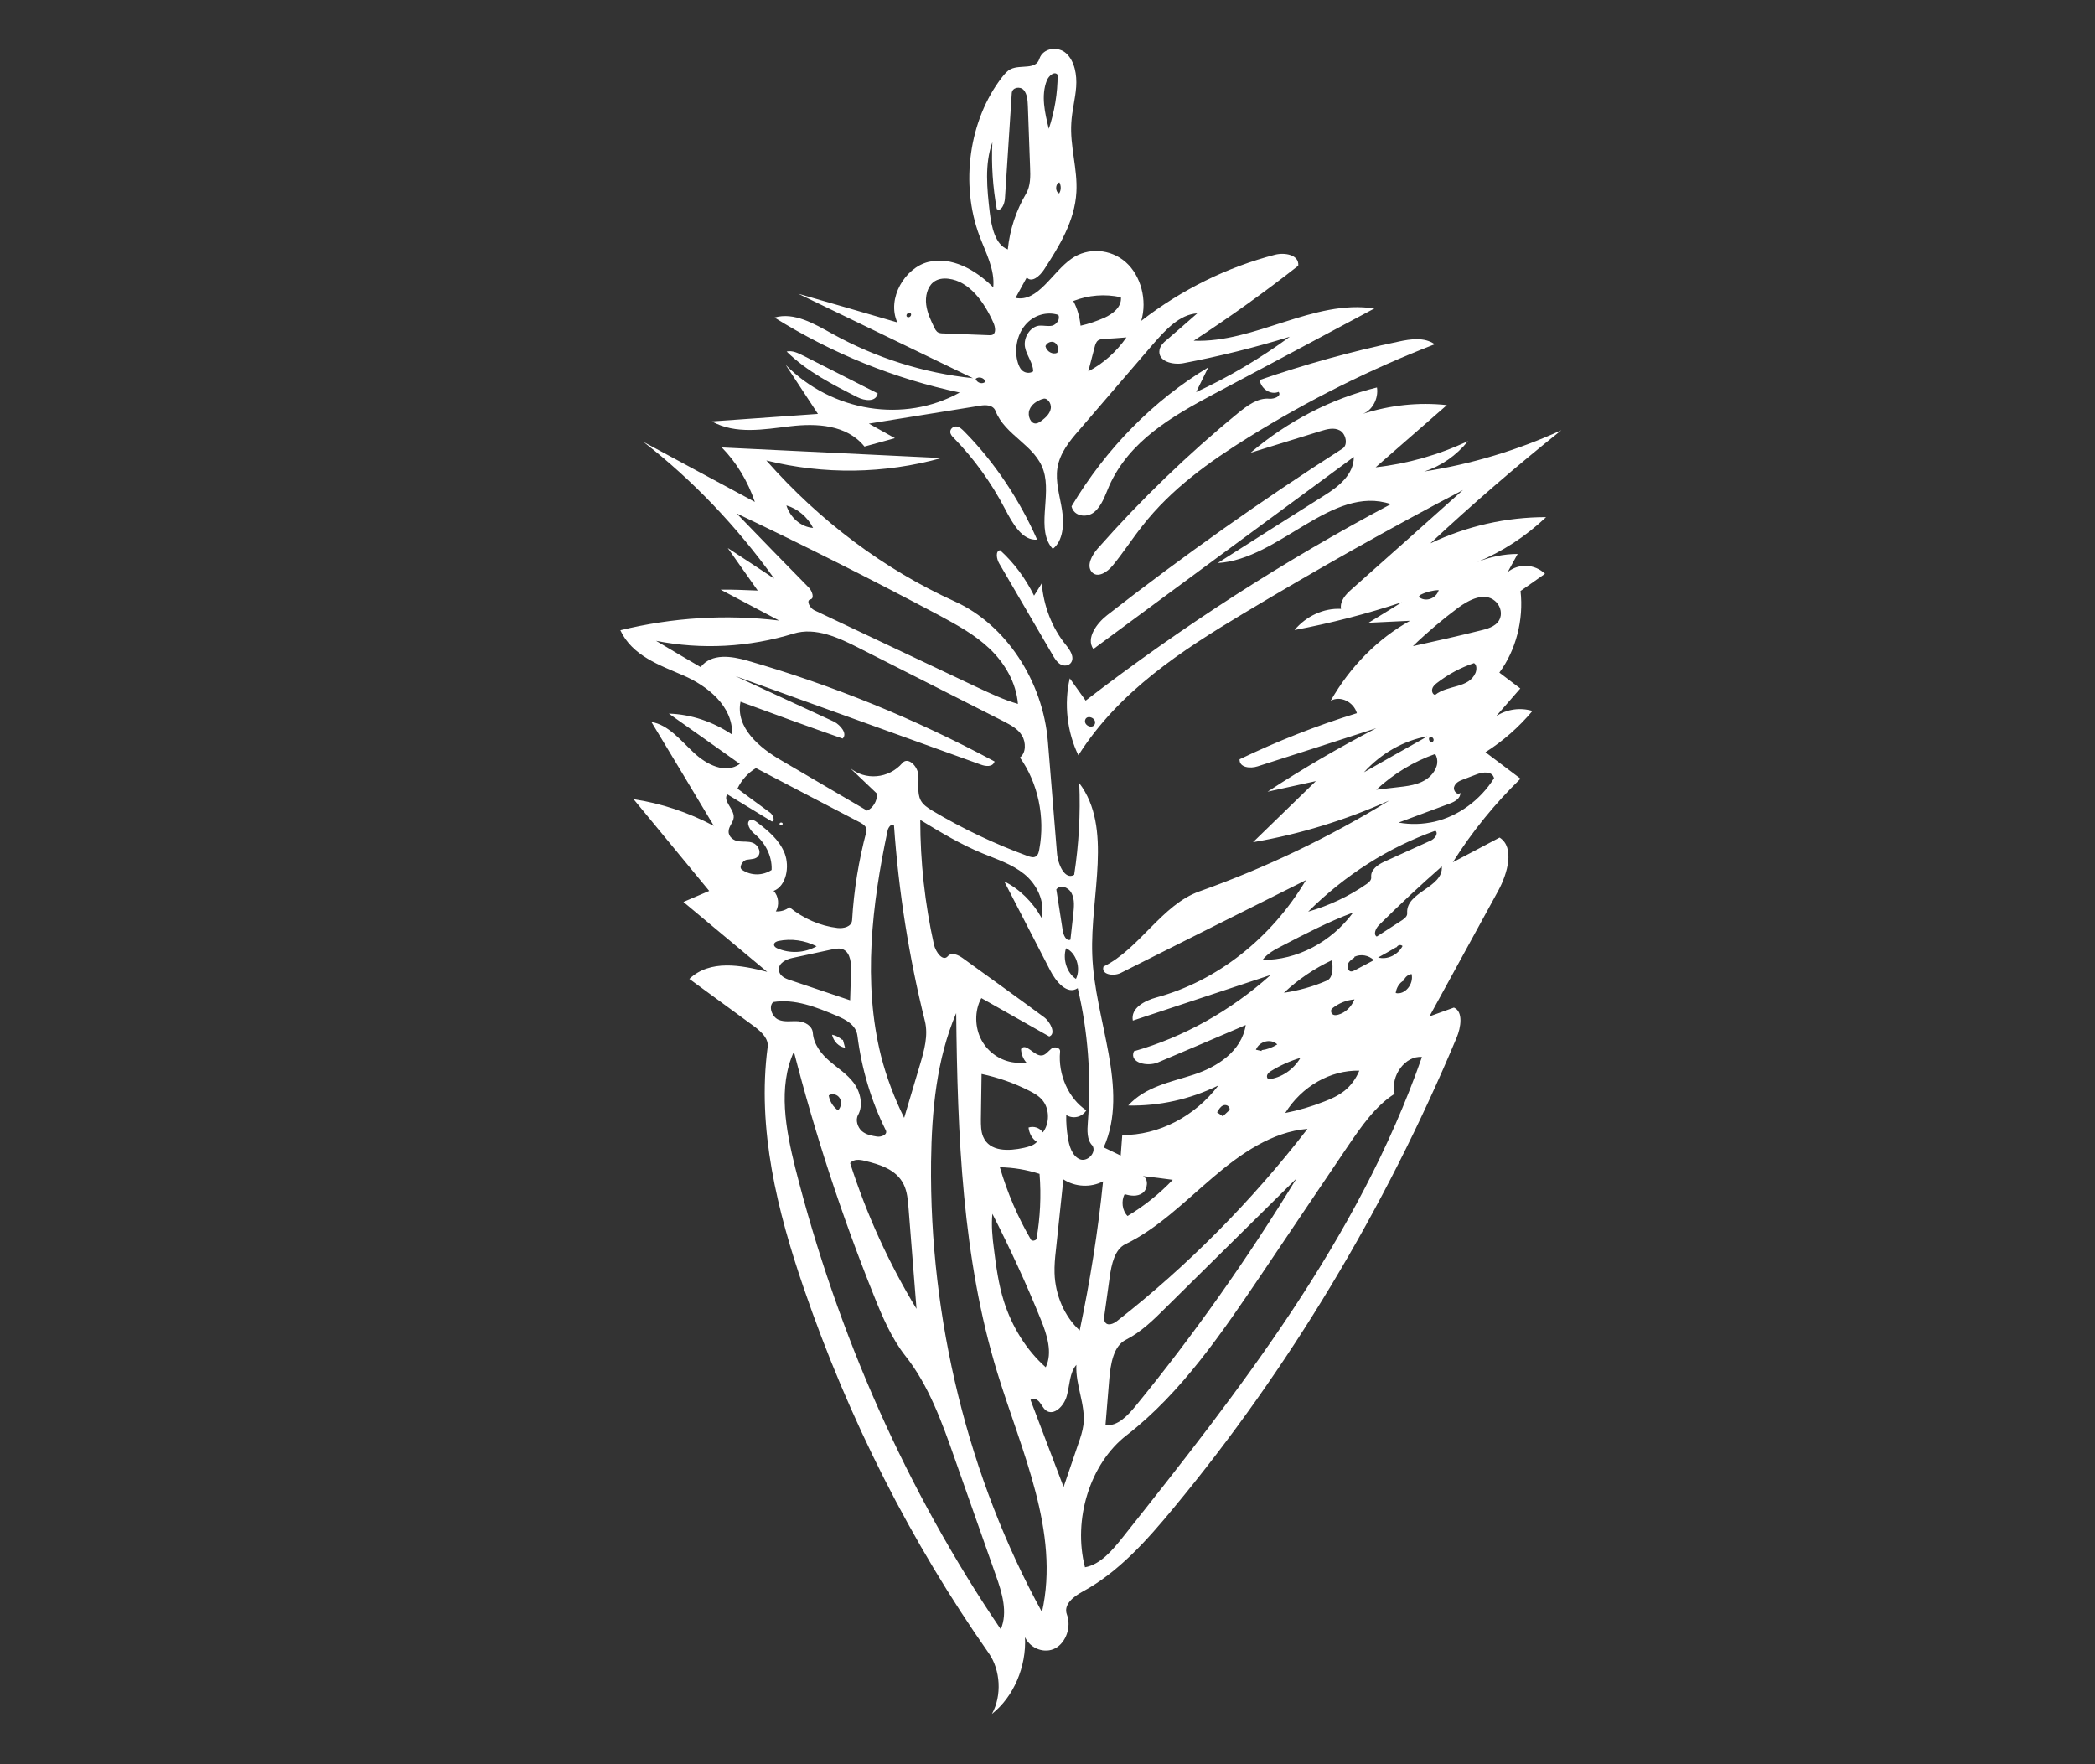 <?xml version="1.0" encoding="utf-8"?>
<!-- Generator: Adobe Illustrator 19.1.0, SVG Export Plug-In . SVG Version: 6.00 Build 0)  -->
<svg version="1.1" id="Layer_1" xmlns="http://www.w3.org/2000/svg" xmlns:xlink="http://www.w3.org/1999/xlink" x="0px" y="0px"
	 viewBox="54 -102.7 950 800" style="enable-background:new 54 -102.7 950 800;" xml:space="preserve">
<rect x="54" y="-102.7" width="950" height="800" fill="#333333" stroke="none"/>
<style type="text/css">
	.st0{fill:#FFFFFF;}
</style>
<g>
	<path class="st0" d="M407.5,270.9c0,0.9,1.4,0.8,1.4,0C409,270.1,407.5,270.1,407.5,270.9z"/>
	<path class="st0" d="M397.6,165.1c-4.5-6.4-9.1-12.9-13.6-19.3c7,4.6,14.1,9.2,21.1,13.9c-17-23.7-37-44.7-59.3-62
		c16.8,9.1,33.6,18.1,50.5,27.2c-3.2-9.4-8.4-18-15-24.7c33.2,1.6,66.4,3.2,99.6,4.8c-25.9,7.2-53.3,7.6-79.4,1.1
		c24.3,27.6,53.6,49.5,85.6,64c22.9,10.4,39.9,35.9,42.1,63.7c1.4,16.8,2.7,33.5,4.1,50.3c0.4,5.2,3.6,12.4,7.8,9.9
		c2.1-13.7,2.9-27.7,2.3-41.6c15.4,20.3,4.9,51.1,5.9,77.8c1,29.7,17,60.8,5.2,87.4c2.6,1.2,5.1,2.5,7.7,3.7
		c0.2-3.1,0.5-6.2,0.7-9.3c16.5,0.1,32.9-8.4,43.6-22.5c-12.8,6.3-26.9,9.4-40.9,9.1c7.8-8.6,19.3-10.6,29.7-14
		c10.4-3.4,21.7-10.4,23.6-22.5c-13.3,5.7-26.6,11.4-39.9,17c-4.8,2-13.1,0.1-10.8-5.1c22.5-6.4,43.8-18.3,62-34.6
		c-20.8,6.9-41.7,13.8-62.5,20.7c-1.1-5.8,5.6-9.1,10.7-10.5c27.4-7.4,52.1-26.8,67.8-53.2c-28,14-56,28-84,42.1
		c-3.2,1.6-9,0.8-7.8-2.9c16.3-8,26.5-28.1,43.5-34.1c29.8-10.6,58.7-24.4,86.1-41.2c-19.9,8.9-40.6,15.3-61.8,18.9
		c9.5-9.2,19-18.5,28.5-27.7c-7.3,1.6-14.6,3.2-21.9,4.8c16-10.5,32.5-20.1,49.3-28.8c-17.9,5.8-35.9,11.6-53.8,17.3
		c-3.3,1.1-8.4,0.6-8.2-3.2c17.3-8.3,35-15.3,53.2-20.9c-1.5-5.2-7.6-8.1-11.9-5.6c8.8-15.5,21.4-28.2,36-36.3
		c-6.3,0.3-12.6,0.6-18.8,0.9c5-3.1,10.1-6.2,15.1-9.3c-16,5.3-32.3,9.5-48.7,12.6c5.4-6.4,13.3-10,21.1-9.6
		c-0.6-3.6,2.2-6.6,4.7-8.8c16.9-15,33.7-30,50.6-45.1c-33.6,17.6-66.7,36.3-99.4,55.9c-28,16.8-56.6,35.3-75,64.4
		c-5.1-10.5-6.6-23.3-3.9-34.9c2.4,3.4,4.8,6.7,7.2,10.1c43.9-33.8,90.3-63.6,138.4-89.1c-26.8-9-50.6,25.1-78.5,26.7
		c16.2-10.3,32.4-20.6,48.6-30.8c6.2-3.9,13.1-9.3,13.1-17.3c-39.4,29-78.7,58-118.1,87.1c-3.5-4.9,1.6-11.7,6.2-15.3
		c34.6-27,70.2-52.2,106.8-75.6c2.6-1.7,1.5-6.7-1.2-8.2s-5.9-0.6-8.8,0.3c-10.6,3.3-21.1,6.5-31.7,9.8
		C638,88.2,657.7,78.1,678.4,73c0.8,5.1-2.2,10.5-6.5,12c12.4-4,25.4-5.4,38.2-4c-10.8,9.4-21.5,18.8-32.3,28.2
		c14.4-1.6,28.6-5.6,41.9-11.9c-5.3,6.6-12.3,11.4-19.9,13.8c21.3-3.3,42.3-9.6,62.2-18.7c-20.4,16.3-40.2,33.4-59.4,51.3
		c16.6-7.9,34.5-11.9,52.5-11.9c-9.3,8.8-19.9,15.7-31.3,20.4c5.9-2.4,12.2-3.7,18.4-3.7c-1.5,2.7-3,5.5-4.5,8.2
		c4.9-4,12.3-3.7,16.9,0.8c-3.7,2.6-7.4,5.2-11.1,7.8c1.5,13.1-2.1,26.9-9.6,37c3.2,2.4,6.3,4.8,9.5,7.2c-3.6,4.2-7.3,8.3-10.9,12.5
		c4.9-3.1,10.9-4,16.4-2.3c-6.2,7.4-13.4,13.7-21.3,18.7c5.3,4,10.6,8,15.9,12c-11.5,11.2-21.9,23.9-30.7,37.9
		c7.1-3.7,14.2-7.5,21.2-11.2c7,4.4,3.6,16.4-0.6,24.1c-10.4,19-20.8,38-31.2,57c3.7-1.3,7.4-2.7,11.1-4c4.3,1.8,3.2,9,1.2,13.7
		c-32.7,78-76.1,150.2-128.3,213.2c-12.2,14.8-25.2,29.3-41.4,38c-3.9,2.1-8.7,5.8-7,10.3c2.1,5.6-0.4,12.7-5.2,15.3
		c-4.8,2.6-11.3,0.3-13.8-5c0.7,13.4-5.2,27.1-15,34.8c4.6-8.3,3.9-19.9-1.4-27.5c-35.1-50-63.5-106-83.9-165.5
		c-12-34.9-21.3-72.4-16.4-109.4c0.5-3.8-2.8-6.8-5.6-9c-10-7.3-19.9-14.6-29.9-21.9c9.4-8.9,23.4-6.3,35.3-3.2
		c-12.7-10.6-25.3-21.1-38-31.7c3.9-1.7,7.8-3.3,11.7-5c-11.4-13.9-22.9-27.7-34.3-41.6c12.6,1.9,24.9,6,36.4,12.1
		c-9.4-15.7-18.8-31.4-28.3-47.1c7.6,1.2,13.2,8.3,19.1,13.8c5.9,5.6,14.5,9.9,21,5.2c-10.7-7.6-21.4-15.2-32.2-22.8
		c10.1,0.3,20.1,3.7,28.7,9.5c0.4-13-11.3-22.1-22.1-26.8c-10.8-4.7-23.2-8.9-28.6-20.5c23.6-5.8,48-7.3,72-4.4
		c-8.8-4.7-17.7-9.3-26.5-14C386.4,164.6,392,164.9,397.6,165.1 M672.5,247.5c8.6-4.9,17.2-9.8,25.8-14.6c1-0.6,1.9-1.1,2.9-1.7
		C690.5,233.1,680.3,238.9,672.5,247.5 M582.5,490.4c-5.5,5.5-11.2,11-17.9,14.4c-5.7,2.8-7,11-7.6,18c-0.6,6.9-1.1,13.8-1.7,20.7
		c5.4,0.7,10-4.2,13.7-8.7c26.5-32.4,50.8-66.9,72.9-103.1C622.2,451.2,602.3,470.8,582.5,490.4 M436.1,232.2
		c-15.5-5.4-30.9-11-46.3-16.7c-2.4,11.8,8.8,21,18.3,26.5c13,7.6,26.1,15.3,39.1,22.9c2.7-1.2,4.5-4.3,4.6-7.6
		c-4.2-4-8.3-7.9-12.5-11.9c7,6,17.8,5,23.9-2.1c2.5-2.9,6.7,1.2,7.2,5.1c0.4,4-0.7,8.3,1.1,11.8c1.1,2.1,3.2,3.4,5.1,4.6
		c13.9,8.3,28.5,15.2,43.5,20.7c1.2,0.4,2.6,0.9,3.7,0.1c1-0.7,1.3-2,1.5-3.3c2.7-14.4-0.6-30-8.8-41.5c2.8-2,2.8-6.9,0.9-10
		c-1.9-3.1-5.1-4.7-8.1-6.3c-21.9-11.1-43.8-22.2-65.7-33.3c-9.4-4.8-19.8-9.6-29.7-6.6c-20.2,6.2-41.7,7.4-62.4,3.3
		c6.7,4,13.5,8,20.2,11.9c5-6.4,14-5,21.3-2.9c38.5,11.1,76.1,26.4,112,45.7c-0.8,2.6-4,2.3-6.3,1.4
		c-37.1-13.4-74.1-26.7-111.2-40.1c14.9,6.9,29.9,13.8,44.8,20.7C435.2,226.2,438.4,230,436.1,232.2 M665.1,417.2
		c-13,19.2-25.9,38.4-38.9,57.7c-18.1,26.8-36.6,54.1-61.3,73.2c-16.6,12.8-24.5,38.2-18.9,59.9c7.1-1.3,12.4-7.7,17.2-13.7
		c52.8-66.5,106.6-134.8,135.6-217.7c-7.5-0.7-14.4,8.5-12.4,16.7C677.7,398.8,671.3,408.1,665.1,417.2 M450.2,484.6
		c-14.4-35.8-26.5-72.7-36.2-110.4c-7.3,16-3.7,35.3,0.6,52.6c19.1,75.6,50.9,147,93.2,209.3c3.3-7.6,0.6-16.6-2.2-24.4
		c-6.2-17.6-12.4-35.2-18.6-52.8c-5.8-16.6-11.9-33.5-22.4-46.7C458.3,504.2,454.1,494.4,450.2,484.6 M537.5,402.9
		c-0.1,3.4,0.2,6.7,0.7,10.1c0.6,4,2,8.4,5.3,9.9c3.3,1.6,7.9-2.8,5.9-6.1c-2.6-2.5-2.4-6.9-2.1-10.7c1.6-20.3,0.1-41-4.6-60.7
		c-4.7,3.2-9.9-2.9-12.6-8.3c-6.9-13.4-13.8-26.7-20.7-40.1c6.9,3.4,12.9,9.3,16.9,16.5c1.8-7.5-2.3-15.4-7.9-19.9
		s-12.3-6.6-18.8-9.3c-9.8-4-19.1-9.6-28.3-15.2c0,19,2.1,38,6.2,56.5c0.8,3.5,4.1,7.9,6.3,5.3c1.7-2,4.7-0.6,6.8,0.9
		c12.3,8.9,24.7,17.8,36.9,26.8c2.8,2.1,5.5,7.5,2.3,8.7c-10.3-5.8-20.5-11.6-30.8-17.4c-3.2,5.7-3,13.4,0.1,19.1s8.8,9.4,14.8,10.1
		c1.9,0.2,3.7,0.2,5.6,0.1c-1.5-1.6-2.4-3.9-2.5-6.2c2.2-3.2,6,3.4,9.5,2.9c1.7-0.2,2.9-2,4.3-3.1c1.4-1.1,4.1-0.5,3.9,1.4
		c-1,10.4,3.9,21.3,11.9,26.6C544.6,404,540.5,404.8,537.5,402.9 M526.5,628.3c8.2-36.4-9.3-72.9-20.2-108.4
		c-16-52-18.1-108.1-18.7-163.2c-8.9,20.8-11.1,44.3-11.4,67.4C475.4,495.6,493.1,567.4,526.5,628.3 M420.9,163.9
		c1.4,1.5,2.5,4.8,0.6,5.2c-2.1,0.5-0.2,4,1.7,4.9c24.7,11.7,49.3,23.3,74,35c6,2.8,12.1,5.7,18.4,7.5c-0.8-9.8-6.1-18.6-12.8-25
		c-6.7-6.4-14.7-10.7-22.6-15c-30.5-16.2-61.2-31.7-92.2-46.4C398.9,141.4,409.9,152.7,420.9,163.9 M403.9,291.8
		c0.3-6.5-3.1-12.6-7.8-16.4c-1.9-1.5-4.1-5-2-6.2c1-0.5,2.2,0.2,3.1,0.9c5,3.8,10.1,7.9,12.6,14.1c2.4,6.2,0.7,14.9-5,17.1
		c2.3,2.3,2.7,6.5,1,9.3c2.2,0.1,4.4-0.5,6.2-1.9c6.4,5.2,14,8.5,21.8,9.4c2.7,0.3,6.4-0.5,6.6-3.6c0.8-13.6,3-27.1,6.5-40.2
		c0.5-1.8-1.3-3.2-2.8-4c-15.8-8.2-31.6-16.5-47.3-24.7c-3.5,2.1-6.5,5.3-8.4,9.3c4.9,3.6,9.8,7.3,14.8,10.9c1.4,1,2.4,3.9,0.8,4
		c-6.7-4.1-13.5-8.2-20.2-12.3c-2.2,3,3.2,6.6,2.9,10.5c-0.2,2.3-2.3,4-2.3,6.3c-0.1,2.5,2.3,4.2,4.5,4.5s4.5-0.1,6.5,0.7
		c2.1,0.8,3.8,3.7,2.6,5.7c-1.1,1.9-3.5,1.6-5.5,2c-1.9,0.4-3.7,3.6-1.9,4.6C394.7,294.5,399.9,294.4,403.9,291.8 M560.7,496.2
		c31.7-24.8,60.8-54.1,86.2-87c-16,1.3-30.3,11.2-43,22.1c-12.8,10.9-24.9,23.1-39.6,30.2c-4.8,2.3-6.3,9.1-7.1,15
		c-0.8,5.7-1.6,11.5-2.4,17.2c-0.1,1-0.3,2.1,0.2,2.9C556,498.8,558.9,497.7,560.7,496.2 M464,404.2c2.4-8.1,4.8-16.1,7.2-24.2
		c1.9-6.4,3.8-13.2,2.2-19.7c-7.2-28.9-11.9-58.7-14-88.6c-0.8-1.4-2.6,0.6-2.9,2.2c-7.1,33.5-11.3,69-3,102.2
		C456,385.9,459.6,395.3,464,404.2 M536.2,432.1c-1.1,10.7-2.3,21.5-3.4,32.2c-0.4,3.4-0.7,6.9-0.6,10.3c0.3,10,4.5,19.7,11.4,26
		c4.7-22.3,8.3-44.8,10.6-67.6C548.6,435.9,541.6,435.6,536.2,432.1 M469.6,490.8c-1.2-15.2-2.4-30.3-3.6-45.5
		c-0.3-3.8-0.6-7.6-2.2-10.9c-3.3-6.8-10.9-9.1-17.6-10.7c-2.3-0.6-5.1-0.9-6.7,1C447,448.1,457.2,470.4,469.6,490.8 M404.6,351.7
		c-2.3,2.2-0.4,6.8,2.4,8s5.9,0.5,8.9,0.7s6.5,2,6.7,5.4c0.4,5.2,3.9,9.5,7.6,12.7s7.9,5.8,10.9,9.8s4.5,10.1,2,14.6
		c-1.3,2.3-0.2,5.6,1.7,7.3c2,1.7,4.5,2.1,6.9,2.5c1.9,0.3,4.9-0.9,4-2.8c-6.6-13.2-11-27.9-12.9-43c-0.6-4.8-5.3-7.3-9.4-9
		C424.2,354,414.4,350.1,404.6,351.7 M526.9,410.8c3.1-4,3.1-10.6-0.1-14.5c-1.6-2-3.9-3.3-6.1-4.4c-6.9-3.5-14.1-6-21.6-7.6
		c-0.1,6.8-0.2,13.7-0.3,20.5c0,2.7,0,5.5,1,7.9c2.9,7,11.7,6.6,18.5,5.1c2.1-0.5,4.4-1,5.9-2.7c-2.1-1.3-3.5-3.8-3.8-6.5
		C522.8,407.8,525.5,408.7,526.9,410.8 M504,447.7c-0.5,5.3,0,10.7,0.7,15.9c1,8,2.1,16.1,4.5,23.7c3.7,11.7,10.3,22.3,19,30
		c3.2-6.6,0.6-14.7-2.2-21.6C519.4,479.4,512,463.4,504,447.7 M536.3,571.6c2.2-6.6,4.5-13.1,6.7-19.7c1-2.8,1.9-5.6,2.3-8.5
		c1.1-9.1-3.7-18-3.2-27.2c-3.1,3.5-3,9.1-4.3,13.9c-1.2,4.8-6,9.5-9.6,6.7c-1.2-1-1.9-2.6-2.9-3.8s-2.8-2-4-0.9
		C526.3,545.2,531.3,558.4,536.3,571.6 M436.5,327.9c-1.6-0.8-3.4-0.4-5.1-0.1c-6,1.3-12,2.6-18.1,3.9c-2.8,0.6-6.4,2.3-6.1,5.5
		c0.2,2.6,2.8,3.8,5,4.5c9.1,3.1,18.2,6.1,27.3,9.2c0.1-4.3,0.3-8.6,0.4-12.8C440.1,334.3,439.7,329.5,436.5,327.9 M694.7,190.3
		c10.5-2.3,21.1-4.7,31.5-7.3c3.2-0.8,7-2.1,8.1-5.6c0.9-2.7-0.3-5.9-2.4-7.6c-4.8-4.1-11.6-0.6-16.7,3.1
		C708.1,178.2,701.2,184,694.7,190.3 M507.4,426.6c3.4,11.6,8.2,22.8,14.2,33c0.8,0.5,1.8,0.3,2.4-0.4c1.7-9.7,2.2-19.7,1.4-29.6
		C519.5,427.7,513.4,426.7,507.4,426.6 M711.6,261.6c-7.8,2.9-15.6,5.8-23.4,8.7c5.4,1,11,0.8,16.3-0.4c10.7-2.5,20.6-9.6,27-19.7
		c-0.8-3.3-4.9-2.9-7.8-1.8c-2.1,0.8-4.2,1.6-6.3,2.4c-1.6,0.6-3.4,1.4-4,3.3c-0.6,1.8,1.6,4.1,2.8,2.7
		C716.4,259.2,713.8,260.8,711.6,261.6 M704.9,274c-21.2,7.5-41,20.1-57.7,36.7c9.4-2.7,18.4-6.9,26.6-12.6c1-0.7,2.1-1.7,2-3
		c-0.4-3.4,3-5.7,5.8-7c7-3.2,13.9-6.3,20.9-9.5C704.4,277.9,706.5,275.3,704.9,274 M654.5,396.8c3.2-1.2,6.4-2.7,9.2-4.9
		c2.9-2.3,5.2-5.5,6.7-9.1c-13.1-0.3-26.1,7.1-33.6,19.2C642.8,400.8,648.7,399.1,654.5,396.8 M667.6,311.1
		c-11.1,4.1-21.8,9.7-32.4,15.2c-3.1,1.6-6.4,3.3-8.7,6.3C642.1,332.7,657.6,324.6,667.6,311.1 M688.4,254.2
		c5.5-0.6,11.5-1.5,15.2-6.1c1-1.3,1.9-2.9,2.1-4.6c0.2-1.5-0.1-3-0.9-4.3c-9.7,3.4-18.8,8.9-26.7,16.2
		C681.5,255,684.9,254.6,688.4,254.2 M585.8,432.3c-4.5-0.6-9-1.2-13.5-1.7c2.6,1.2,2.2,6-0.2,7.7s-5.4,1.3-8.1,0.5
		c-1.7,3.1-1.1,7.5,1.3,9.9C572.8,444.2,579.7,438.7,585.8,432.3 M692.1,311.4c-0.7-9.8,16.5-11.5,15.7-21.2
		c-9.7,8.5-19.2,17.4-28.5,26.6c-1.4,1.4-2.7,4.2-1,5.2c3.9-2.5,7.7-5,11.6-7.5C691,313.7,692.2,312.8,692.1,311.4 M533,300.6
		c1,6.2,1.9,12.4,2.9,18.6c0.3,2.2,1.7,5.1,3.5,4.2c0.4-3.9,0.9-7.8,1.3-11.6c0.3-3.1,0.7-6.5-0.7-9.3
		C538.7,299.7,534.9,298.2,533,300.6 M704.8,212.4c5.7-4.6,15.3-2.9,18.3-10c0.6-1.5,0.6-3.7-0.7-4.4c-6,2-11.6,5-16.8,9
		c-0.9,0.7-1.8,1.5-2.1,2.6C703.1,210.8,703.7,212.3,704.8,212.4 M636.2,347.5c6.6-1,13.2-2.8,19.4-5.5c2.9-1.2,2.9-5.8,2.4-9.3
		C650.1,336.4,642.7,341.4,636.2,347.5 M424.3,326.4c-5.4-2.7-11.5-3.6-17.3-2.4c-0.9,0.2-2.1,0.7-2,1.8c0.1,0.8,0.8,1.2,1.4,1.5
		C412.1,329.8,418.8,329.5,424.3,326.4 M630.3,383c-1,0.6-2.1,1.7-1.7,2.9c0.1,0.3,0.3,0.6,0.6,0.8c5.8-0.6,11.3-4.3,14.5-9.7
		C639,378.4,634.5,380.4,630.3,383 M541.9,341.2c2.4-4.9,0.1-11.9-4.5-13.9C535.8,332.3,537.8,338.5,541.9,341.2 M668.2,331.5
		c-1.1,0.7-2.3,1.5-2.9,2.8c-0.6,1.3,0,3.3,1.2,3.5c0.6,0.1,1.2-0.2,1.8-0.5c2.9-1.5,5.8-3.1,8.7-4.6c-2.4-2.3-6-2.9-8.9-1.5
		 M410.6,126.5c1.8,5.7,6.8,9.8,12.1,10.2C420.2,131.7,415.6,127.9,410.6,126.5 M658.3,354.5c-0.9,0.3-0.9,1.9-0.2,2.6
		c0.8,0.7,1.8,0.6,2.8,0.3c3.2-0.9,5.9-3.5,7.3-6.9c-3.6,0.3-7.1,1.7-10,4 M690.6,341.9c-2,1-3.4,3.3-3.7,5.7c4.1,1,8.3-4,7.2-8.6
		c-1.5,0.2-2.8,1.2-3.5,2.7 M626.1,373.5c2.5-0.3,4.9-1.2,7.1-2.6c-2.9-2.8-8.1-1.5-9.7,2.4c0.9,0.2,1.7,0.4,2.6,0.6 M429.8,394.1
		c0.5,2.8,2.1,5.2,4.2,6.7c1.4-1.3,1.8-3.8,0.8-5.5s-3.2-2.3-4.8-1.4 M687.2,326.8c-2.8,1.6-5.5,3.2-8.3,4.7
		c4.2,1.1,8.9-1.1,11.1-5.2c-0.8-0.8-2.2-0.5-2.7,0.6 M697.3,167.9c2.9,2.6,7.9,1,9.1-3c-2.8,0.1-5.6,0.8-8.2,2.1 M550.5,225.5
		c0.8-2.6-3.6-4.3-4.4-1.8C545.3,226.4,549.7,228.1,550.5,225.5 M611.6,400.2c-0.1-1.5-1.8-2.2-3-1.6c-1.2,0.5-2,1.9-2.7,3.1
		c0.9,0.6,1.7,1.2,2.6,1.8c1-0.9,2-1.9,3-2.8 M703.8,233.5c1-0.9-0.7-2.8-1.6-1.8c-0.8,1,0.7,2.9,1.7,2.1L703.8,233.5z"/>
	<path class="st0" d="M436.2,368.7c0.3,1.2,0.7,2.5,1,3.7c-2.8-0.4-5.2-2.8-5.9-5.9c1.7,0.3,3.3,1.2,4.7,2.4L436.2,368.7z"/>
	<path class="st0" d="M489.2,75.3c-29.4-6.2-57.9-17.7-84-34c8.9-2.6,18,2.8,26.3,7.4c19.9,11,41.6,17.8,63.7,20.1
		C468.8,56,442.4,43.3,416,30.5c15,4.3,29.9,8.6,44.9,13c-4.9-10.9,3.5-24.8,14-27.4s21.4,3.4,29.5,11.5c0.8-8.1-3.4-15.7-6.2-23.2
		c-8.9-23.6-4.8-52.8,10.2-72.1c1.2-1.5,2.4-3,4-3.7c4.4-2.1,11.3,0.5,12.9-4.6c1.7-5.1,8.6-5.9,12.3-2.4c3.7,3.5,4.8,9.6,4.4,15.1
		c-0.4,5.5-1.9,10.8-2.2,16.3c-0.7,10.5,2.9,20.9,2.3,31.4c-0.7,13.1-7.8,24.6-14.7,35.2c-1.9,2.9-5.6,6.1-7.8,3.5
		c-1.7,3.1-3.4,6.2-5.1,9.3c10.2,2.1,16.6-11.7,25.4-17.8c7.4-5.2,17.7-4.5,24.6,1.6c6.9,6.1,9.8,17.3,7,26.6
		c18.3-14.2,39.1-24.4,60.7-30c4.4-1.1,11,0,10.5,5c-15.4,12.1-31.2,23.4-47.4,34c27.8,1.1,54.4-18.9,81.9-14.6
		c-24.3,13-48.7,26-73,38.9c-18.5,9.9-38.2,21.1-47.3,41.7c-1.8,4.2-3.3,8.9-6.7,11.7s-9.3,2-10.3-2.6c15.7-26.3,37.2-48.1,62-63
		c-1.8,3.7-3.7,7.5-5.5,11.2c14.8-6.8,29.1-15.3,42.5-25.1c-15.9,4.9-32.1,8.9-48.3,12c-4.7,0.9-11.8-0.8-10.8-6.1
		c0.4-1.9,1.8-3.3,3.2-4.4c4.6-4,9.3-8,13.9-12.1c-8,0.5-14.3,7.4-19.9,13.8c-11.2,13.1-22.5,26.1-33.7,39.2
		c-4.3,4.9-8.7,10.3-9.8,17.1c-1,6.3,1.1,12.7,2.1,19.1s0.5,14-4.2,17.6c-7.8-8.5-0.5-24-4.2-35.5c-3.7-11.6-17.4-15.8-21.8-27.1
		c-1.1-2.7-4.4-2.8-7.1-2.3c-16.8,2.7-33.5,5.4-50.3,8.1c3.9,2.2,7.9,4.4,11.8,6.6c-4.6,1.3-9.2,2.5-13.8,3.8
		c-8.1-10-21.8-10.6-33.7-9.2s-24.7,3.8-35.5-2.2c16-1.1,32.1-2.3,48.1-3.4c-4.9-7.4-9.7-14.8-14.6-22.2
		C431.4,84.1,464,89.3,489.2,75.3 M502.8-6.5c0.8,6.7,2.5,14.8,8.2,16.9c0.9-9,3.8-17.7,8.3-25.3c2-3.4,2-7.8,1.8-12
		c-0.3-9.2-0.7-18.4-1-27.7c-0.1-2.6-0.3-5.5-1.9-7.3c-1.6-1.8-5.2-1.2-5.4,1.4c-1,16-2.1,31.9-3.1,47.9c-0.2,2.5-1.7,6-3.7,4.7
		c-1.8-9.9-2.5-20.2-2-30.3C500.4-28.2,501.6-17,502.8-6.5 M477.7,45.9c0.3,0.7,0.7,1.3,1.2,1.8c0.8,0.7,1.9,0.8,3,0.8
		c6.9,0.3,13.8,0.5,20.7,0.8c0.5,0,1,0,1.5-0.2c1.7-0.8,1.2-3.6,0.4-5.4c-4.2-9.5-11-18.9-20.4-20c-2.4-0.3-4.9,0-6.9,1.6
		c-2.7,2.2-3.7,6.4-3.2,10.2S476.1,42.6,477.7,45.9 M544,45c3.7-0.8,7.3-2.1,10.8-3.6c3.7-1.7,7.9-4.8,7.5-9.3
		c-7.2-1.6-14.7-1-21.6,1.7C542.5,37.1,543.6,41,544,45 M533.9,40.1c-5.2-1.7-11.3,0.1-15,4.6c-3.8,4.5-5.1,11.4-3.3,17.2
		c0.4,1.2,0.9,2.3,1.6,3.1c1.4,1.5,3.7,1.8,5.3,0.7c0-3.9-3-7.1-3.7-11c-0.8-4.4,2.4-9.2,6.3-9.7c2-0.2,4,0.4,6,0
		C533.1,44.5,534.9,42,533.9,40.1 M554.6,51c-0.9,0.1-1.9,0.1-2.7,0.7c-0.9,0.7-1.3,2-1.6,3.3c-0.9,3.6-1.9,7.1-2.8,10.7
		c6.7-3.5,12.7-8.8,17.3-15.4C561.4,50.6,558,50.8,554.6,51 M528.7-66.2c-2.7,6.8-0.9,14.7,0.9,21.9c2.6-7.8,4-16.1,4-24.5
		C532.2-70.6,529.6-68.4,528.7-66.2 M526.7,78.2c-2.4,0.9-4.9,2.3-5.9,5c-1,2.6,0.6,6.5,3.1,6.1c0.9-0.1,1.6-0.7,2.4-1.2
		c1.8-1.4,3.8-3.1,4.2-5.6s-1.9-5.3-3.8-4.2 M528.1,54.4c0.6,2.4,3.3,3.8,5.3,2.9c0.8-1.6,0.3-3.8-1.2-4.7c-1.4-0.8-3.4,0-4.1,1.6
		 M500.9,70.3c-0.8-1.8-3.1-2.4-4.5-1.2C497.1,71.1,499.7,71.7,500.9,70.3 M534.4-15.2c0.8-1.4,0.8-3.3,0-4.8c-1.9,0.6-2,4.3-0.1,5
		 M465.1,40.7c0.6,1.1,2.4,0.1,2-1.1C466.5,38.5,464.7,39.6,465.1,40.7L465.1,40.7z"/>
	<path class="st0" d="M410.7,56.7c2.6-0.6,5.2,0.7,7.6,1.9c9.1,4.6,18.2,9.2,27.2,13.8c2.2,1.1,4.3,2.2,6.5,3.3
		c-0.7,4-5.9,3.4-9.2,1.7C431.6,71.7,420.1,65.9,410.7,56.7z"/>
	<path class="st0" d="M688.2,52.2c5.5-1.2,11.7-2.1,16.4,1.2C675.4,64.7,647,78.9,620,95.7c-17.5,10.9-34.8,23.2-48,40.1
		c-4.6,5.8-8.7,12.2-13.4,17.9c-2.5,3.1-7,6-9.6,2.9c-2.4-3,0.2-7.6,2.7-10.5c19.7-22.3,41-42.9,63.6-61.4c4.3-3.5,9.1-7.1,14.3-6.6
		c2.2,0.2,5.7-1.2,4.2-3.1c-3.5,1.5-7.9-1.2-8.6-5.4C645.9,62.5,666.9,56.6,688.2,52.2z"/>
	<path class="st0" d="M522.9,167.4c1.2-1.9,2.4-3.7,3.5-5.6c0.8,10.3,4.7,20.3,10.9,27.9c1.8,2.2,4,5.4,2.5,7.9
		c-1,1.7-3.4,1.9-5,0.9s-2.7-2.8-3.7-4.6c-8-13.7-16-27.4-24-41.1c-1.2-2-1.8-5.7,0.4-6C513.7,152.4,519,159.5,522.9,167.4z"/>
	<path class="st0" d="M509.8,128.2c-6.3-12.1-14.2-23-23.4-32.4c-0.7-0.7-1.5-1.6-1.5-2.7c0-1.5,1.6-2.6,2.9-2.4
		c1.4,0.2,2.5,1.3,3.5,2.3c13.6,13.8,24.8,30.5,33,49C517.6,142.6,513.2,134.7,509.8,128.2z"/>
</g>
</svg>
